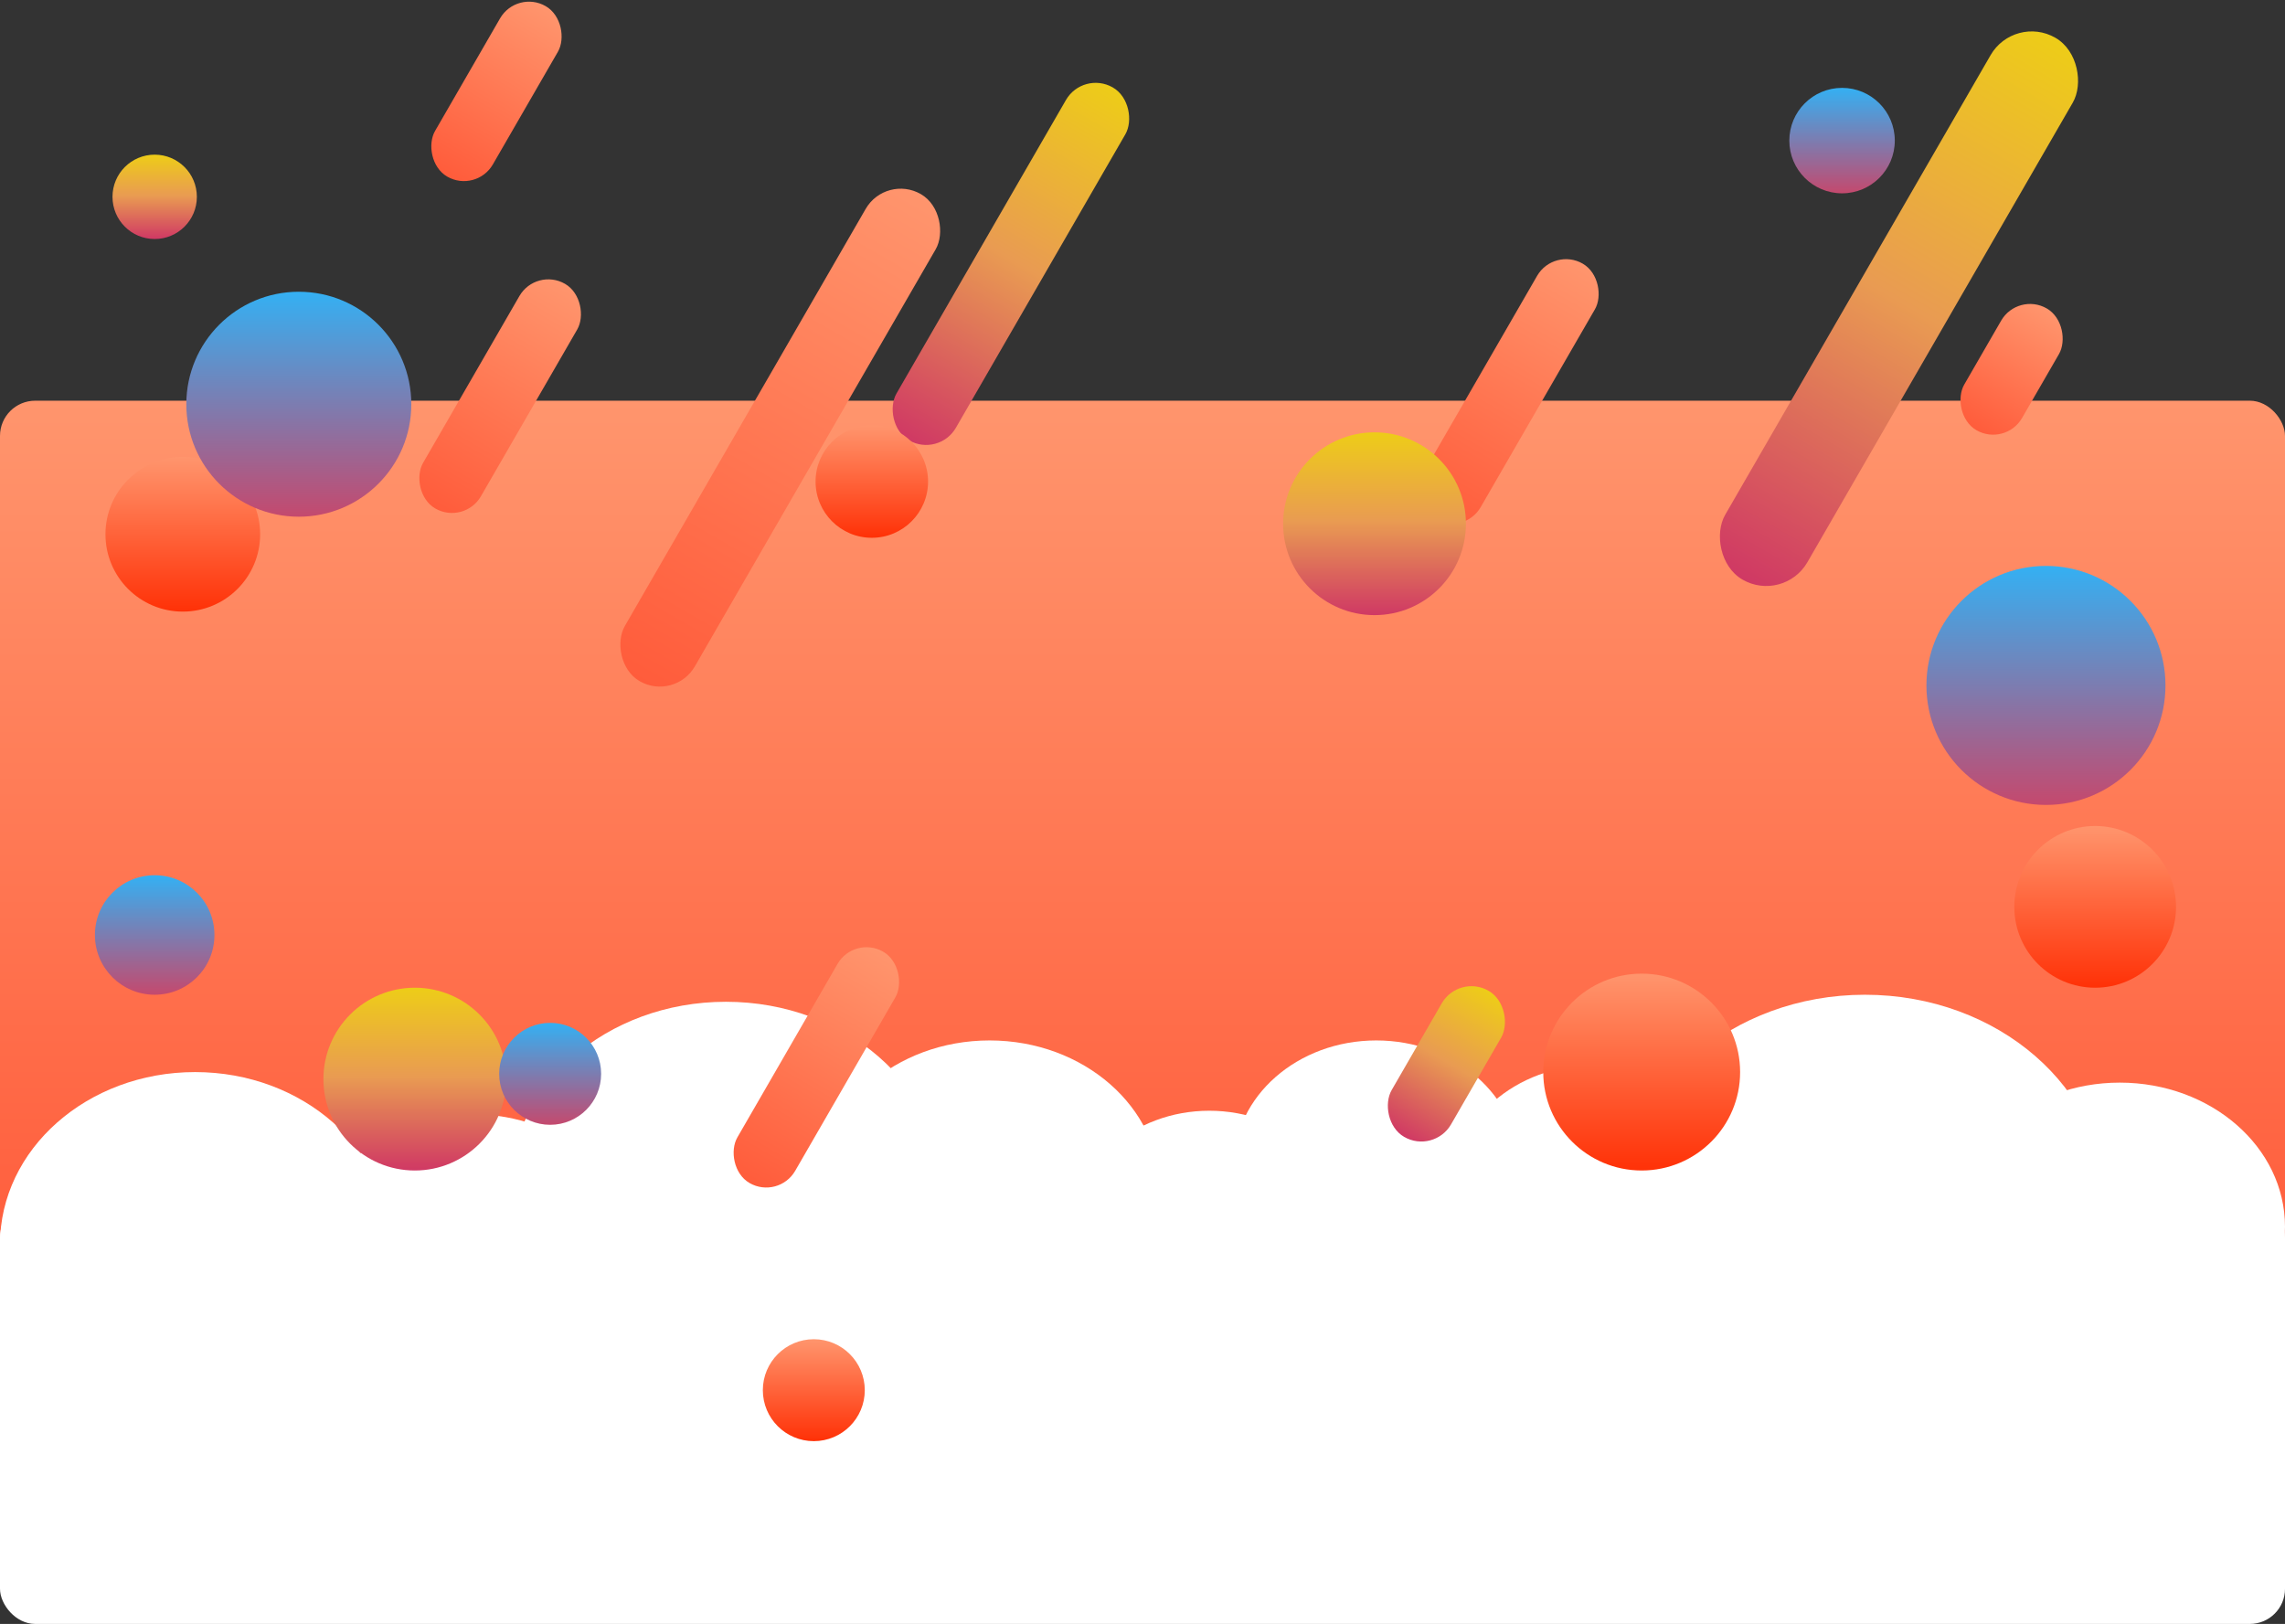 <?xml version="1.0" encoding="UTF-8"?>
<svg width="650px" height="462px" viewBox="0 0 650 462" version="1.1" xmlns="http://www.w3.org/2000/svg" xmlns:xlink="http://www.w3.org/1999/xlink">
    <rect x="0" y="0" width="650" height="462" fill="#333333" stroke="none"/>
    <!-- Generator: Sketch 51.3 (57544) - http://www.bohemiancoding.com/sketch -->
    <title>Group 8</title>
    <desc>Created with Sketch.</desc>
    <defs>
        <linearGradient x1="50%" y1="0%" x2="50%" y2="100%" id="linearGradient-1">
            <stop stop-color="#FF956D" offset="0%"></stop>
            <stop stop-color="#FF5C3B" offset="100%"></stop>
        </linearGradient>
        <linearGradient x1="50%" y1="117.431%" x2="50%" y2="-18.304%" id="linearGradient-2">
            <stop stop-color="#C7176A" offset="0%"></stop>
            <stop stop-color="#E99B52" offset="50.553%"></stop>
            <stop stop-color="#EFDF02" offset="100%"></stop>
        </linearGradient>
        <linearGradient x1="50%" y1="0%" x2="50%" y2="100%" id="linearGradient-3">
            <stop stop-color="#FF956D" offset="0%"></stop>
            <stop stop-color="#FF3107" offset="100%"></stop>
        </linearGradient>
        <linearGradient x1="50%" y1="0%" x2="50%" y2="108.814%" id="linearGradient-4">
            <stop stop-color="#34B0F3" offset="0%"></stop>
            <stop stop-color="#D14062" offset="100%"></stop>
        </linearGradient>
    </defs>
    <g id="Page-1" stroke="none" stroke-width="1" fill="none" fill-rule="evenodd">
        <g id="切图" transform="translate(-50, -1084)">
            <g id="Group-8-Copy" transform="translate(50, 1081)">
                <g id="Group-8">
                    <g id="Group-2" transform="translate(0, 117)">
                        <rect id="Rectangle-3-Copy" fill="url(#linearGradient-1)" x="0" y="0" width="650" height="250" rx="10"></rect>
                        <g id="Group" transform="translate(0, 169)" fill="#FFFFFF">
                            <rect id="Rectangle-3" x="0" y="59" width="650" height="120" rx="10"></rect>
                            <ellipse id="Oval" cx="55.5" cy="71" rx="55.5" ry="49"></ellipse>
                            <ellipse id="Oval-Copy" cx="134.5" cy="74.5" rx="46.5" ry="40.5"></ellipse>
                            <ellipse id="Oval-Copy-2" cx="206.5" cy="55.5" rx="61.5" ry="53.5"></ellipse>
                            <ellipse id="Oval-Copy-3" cx="281.5" cy="55.5" rx="48.5" ry="42.5"></ellipse>
                            <ellipse id="Oval-Copy-4" cx="344" cy="67.5" rx="39" ry="34.5"></ellipse>
                            <ellipse id="Oval-Copy-5" cx="530.5" cy="59.5" rx="68.5" ry="59.5"></ellipse>
                            <ellipse id="Oval-Copy-7" cx="453.5" cy="55.5" rx="40.5" ry="35.5"></ellipse>
                            <ellipse id="Oval-Copy-8" cx="391.5" cy="48.5" rx="40.5" ry="35.5"></ellipse>
                            <ellipse id="Oval-Copy-6" cx="603" cy="66" rx="47" ry="41"></ellipse>
                        </g>
                    </g>
                    <g id="Group-3" transform="translate(27, 0)">
                        <rect id="Rectangle-12" fill="url(#linearGradient-1)" transform="translate(402.227, 114.379) rotate(-330) translate(-402.227, -114.379) " x="392.727" y="72.379" width="19" height="84" rx="9.5"></rect>
                        <rect id="Rectangle-12-Copy-7" fill="url(#linearGradient-1)" transform="translate(205.227, 306.659) rotate(-330) translate(-205.227, -306.659) " x="195.727" y="268.659" width="19" height="76" rx="9.5"></rect>
                        <rect id="Rectangle-12-Copy-2" fill="url(#linearGradient-1)" transform="translate(115.277, 115.706) rotate(-330) translate(-115.277, -115.706) " x="105.777" y="78.806" width="19" height="73.8" rx="9.5"></rect>
                        <rect id="Rectangle-12-Copy-9" fill="url(#linearGradient-1)" transform="translate(545.227, 108.071) rotate(-330) translate(-545.227, -108.071) " x="535.727" y="88.071" width="19" height="40" rx="9.5"></rect>
                        <rect id="Rectangle-12-Copy-5" fill="url(#linearGradient-1)" transform="translate(114.227, 28.999) rotate(-330) translate(-114.227, -28.999) " x="104.727" y="0.999" width="19" height="56" rx="9.5"></rect>
                        <rect id="Rectangle-12-Copy-3" fill="url(#linearGradient-1)" transform="translate(194.956, 127.508) rotate(-330) translate(-194.956, -127.508) " x="183.46" y="47.508" width="22.992" height="160" rx="11.496"></rect>
                        <rect id="Rectangle-12-Copy" fill="url(#linearGradient-2)" transform="translate(513.191, 90.826) rotate(-330) translate(-513.191, -90.826) " x="499.691" y="1.826" width="27" height="178" rx="13.5"></rect>
                        <rect id="Rectangle-12-Copy-4" fill="url(#linearGradient-2)" transform="translate(260.57, 78.076) rotate(-330) translate(-260.57, -78.076) " x="250.815" y="20.112" width="19.51" height="115.93" rx="9.755"></rect>
                        <rect id="Rectangle-12-Copy-8" fill="url(#linearGradient-2)" transform="translate(384.448, 305.662) rotate(-330) translate(-384.448, -305.662) " x="374.693" y="281.662" width="19.51" height="48" rx="9.755"></rect>
                        <circle id="Oval-4" fill="url(#linearGradient-3)" cx="204.5" cy="398.5" r="14.5"></circle>
                        <circle id="Oval-4-Copy-7" fill="url(#linearGradient-3)" cx="569" cy="261" r="23"></circle>
                        <circle id="Oval-4-Copy" fill="url(#linearGradient-3)" cx="25" cy="155" r="22"></circle>
                        <circle id="Oval-4-Copy-9" fill="url(#linearGradient-3)" cx="440" cy="308" r="28"></circle>
                        <circle id="Oval-4-Copy-6" fill="url(#linearGradient-3)" cx="221" cy="140" r="16"></circle>
                        <circle id="Oval-4-Copy-12" fill="url(#linearGradient-2)" cx="17" cy="59" r="12"></circle>
                        <circle id="Oval-4-Copy-2" fill="url(#linearGradient-2)" cx="364" cy="152" r="26"></circle>
                        <circle id="Oval-4-Copy-8" fill="url(#linearGradient-2)" cx="91" cy="310" r="26"></circle>
                        <circle id="Oval-4-Copy-3" fill="url(#linearGradient-4)" cx="58" cy="118" r="32"></circle>
                        <circle id="Oval-4-Copy-5" fill="url(#linearGradient-4)" cx="497" cy="43" r="15"></circle>
                        <circle id="Oval-4-Copy-10" fill="url(#linearGradient-4)" cx="129.5" cy="308.5" r="14.5"></circle>
                        <circle id="Oval-4-Copy-11" fill="url(#linearGradient-4)" cx="17" cy="269" r="17"></circle>
                        <circle id="Oval-4-Copy-4" fill="url(#linearGradient-4)" cx="555" cy="198" r="34"></circle>
                    </g>
                </g>
            </g>
        </g>
    </g>
</svg>